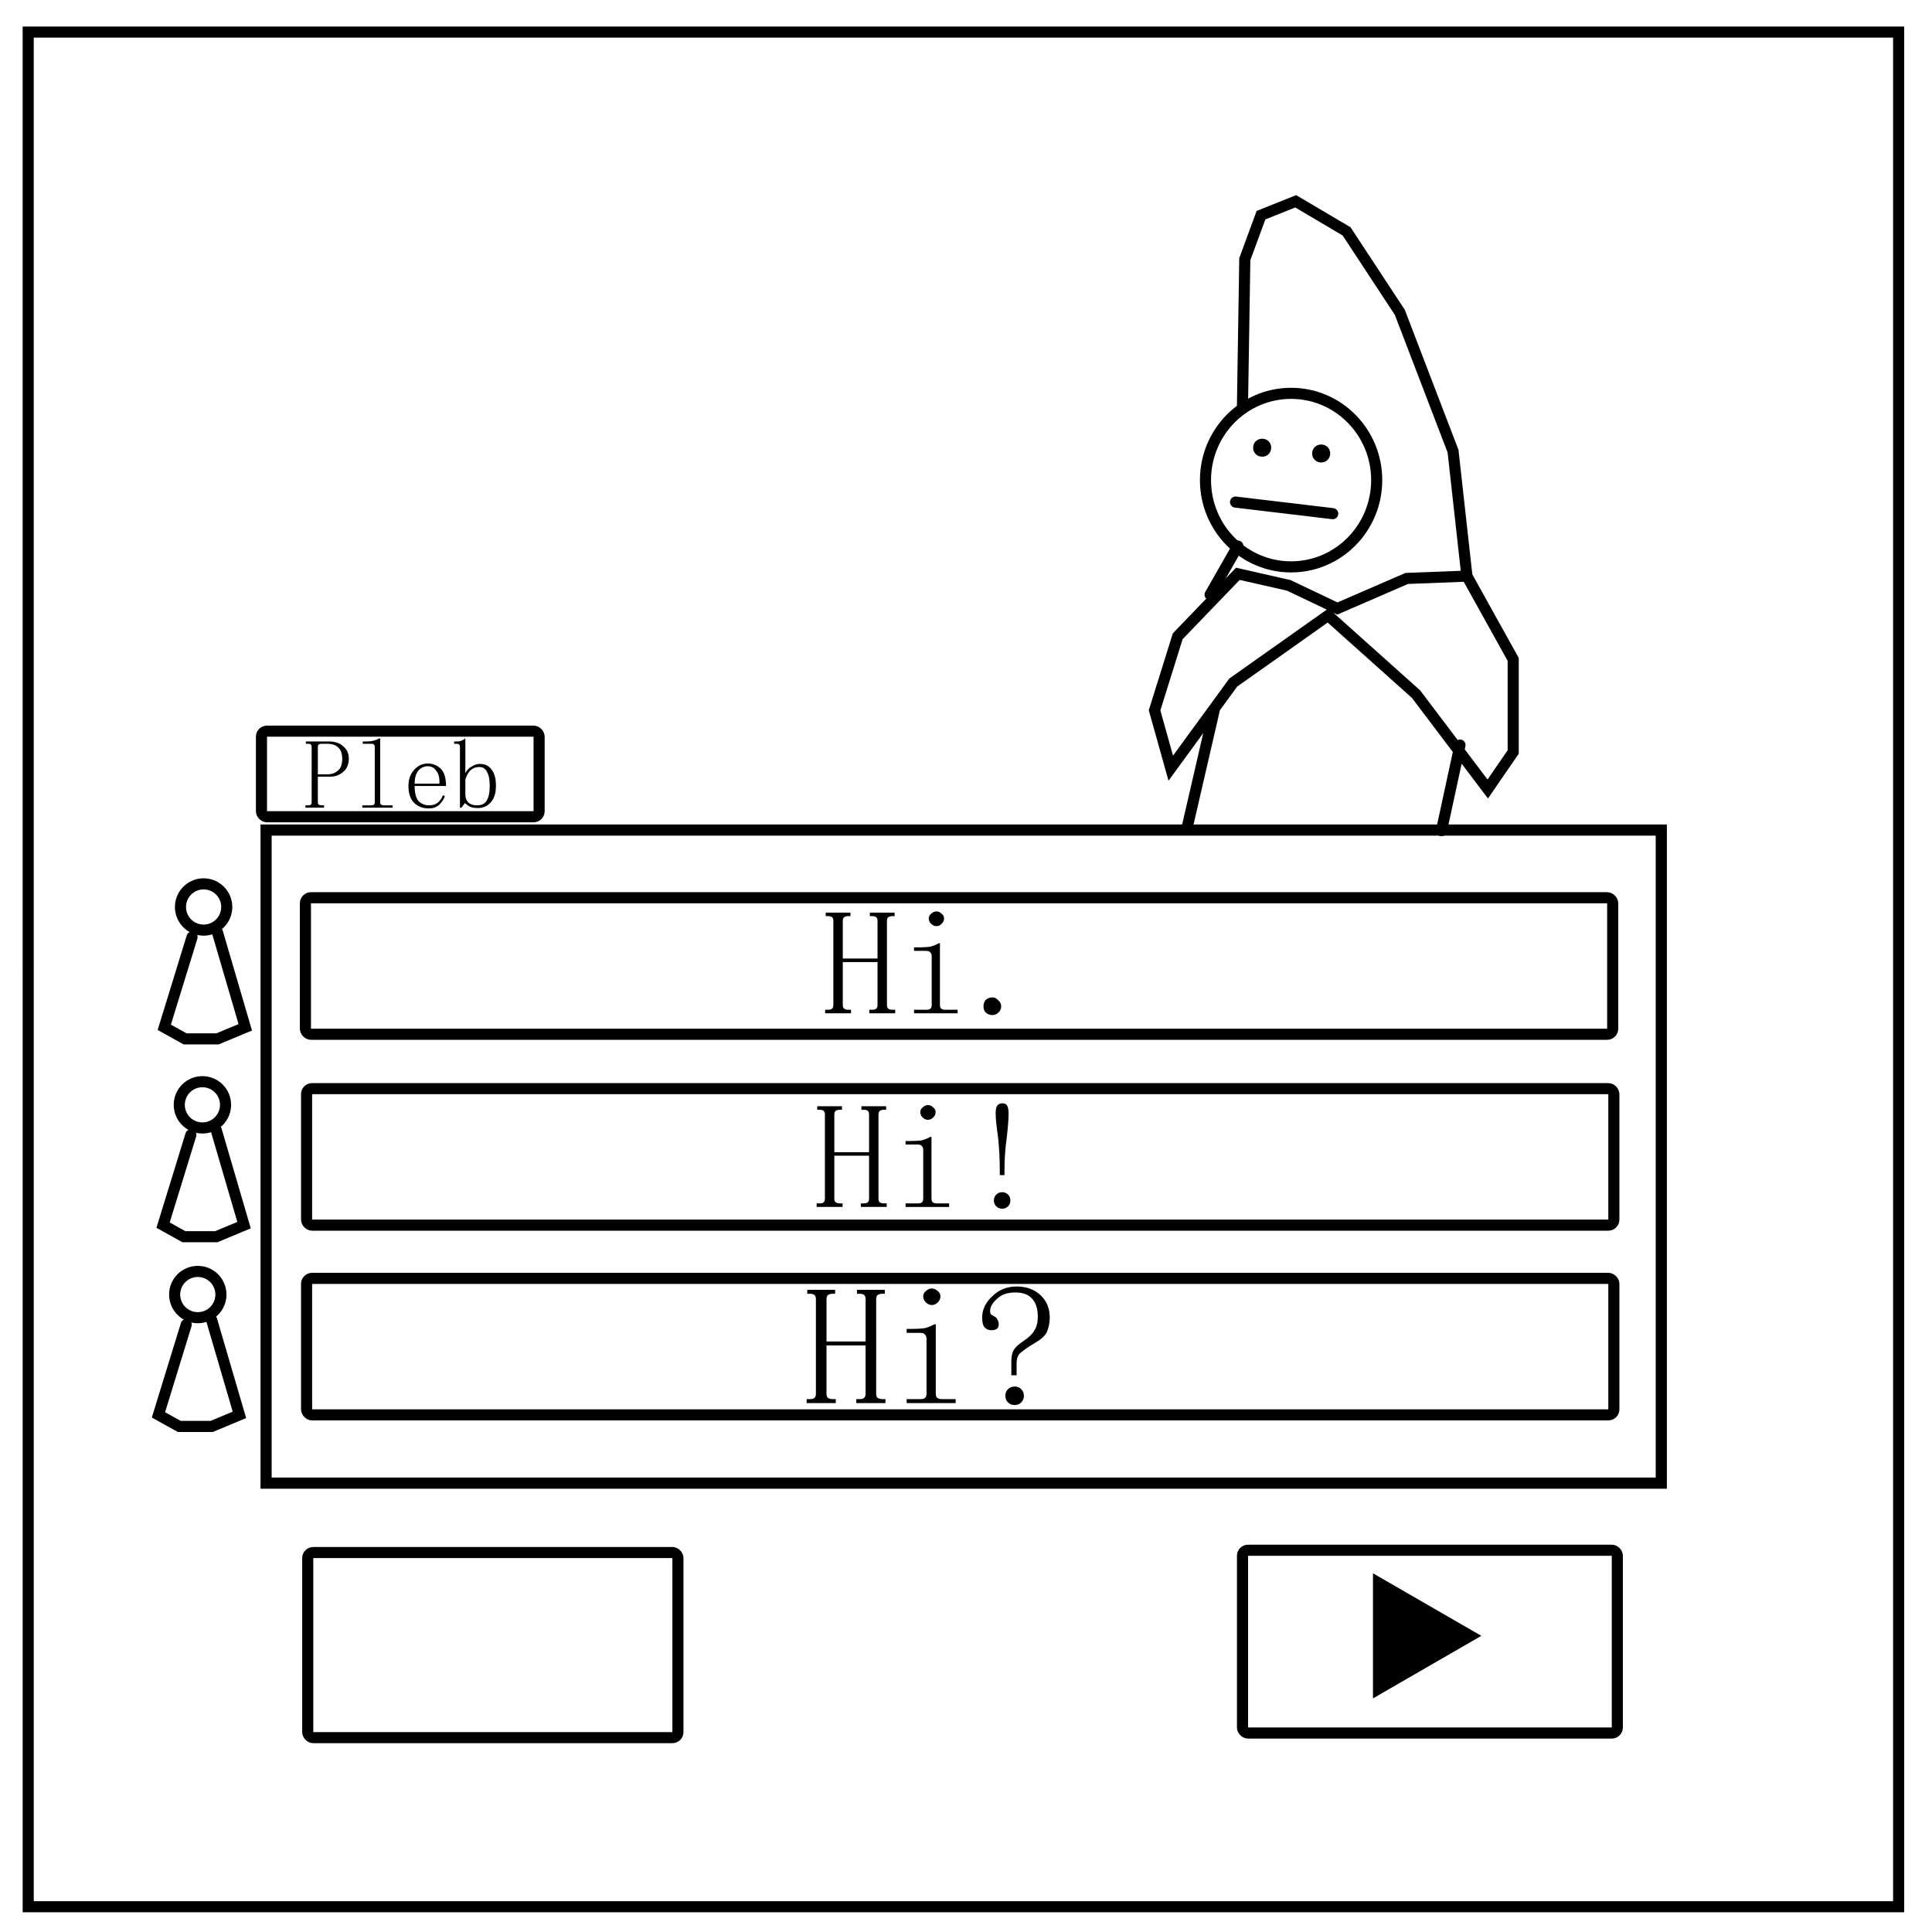 <svg xmlns="http://www.w3.org/2000/svg" viewBox="0 0 348 348" fill="none"><path d="M5.079 5.776h336.913v337.67H5.08z" stroke-width="2" stroke="#000"/><path stroke="#000" stroke-width="2.008" stroke-linecap="round" d="M47.928 149.514h251.31v117.634H47.928z"/><rect width="235.473" height="24.589" x="55.013" y="161.705" rx="1" ry="1" stroke="#000" stroke-width="2" stroke-linecap="round"/><rect width="235.473" height="24.589" x="55.222" y="196.089" rx="1" ry="1" stroke="#000" stroke-width="2" stroke-linecap="round"/><rect width="235.473" height="24.589" x="55.222" y="230.263" rx="1" ry="1" stroke="#000" stroke-width="2" stroke-linecap="round"/><rect width="50.012" height="15.42" x="47.095" y="131.698" rx="1" ry="1" stroke="#000" stroke-width="2" stroke-linecap="round"/><rect width="66.683" height="33.341" x="55.43" y="279.65" rx="1" ry="1" stroke="#000" stroke-width="2" stroke-linecap="round"/><rect width="67.516" height="32.925" x="223.804" y="279.234" rx="1" ry="1" stroke="#000" stroke-width="2" stroke-linecap="round"/><path d="M213.801 149.202l5.001-21.672M259.646 149.619l3.334-15.42M210.884 138.366l11.253-15.42v0l17.087-12.086 15.837 14.17 12.92 17.087 4.584-6.668v-16.671l-8.335-15.004-10.836.417-12.503 5.418-8.752-4.168-9.169-2.084-10.836 11.253-4.168 13.337z" stroke="#000" stroke-width="2" stroke-linecap="round"/><ellipse cx="232.556" cy="86.479" rx="15.42" ry="15.629" stroke="#000" stroke-width="2" stroke-linecap="round"/><path d="M217.969 107.109l5.001-8.752M264.23 103.775l-2.501-22.505-9.586-25.006-9.586-14.587-9.169-5.418-6.252 2.501-2.917 7.919-.417 26.256" stroke="#000" stroke-width="2" stroke-linecap="round"/><circle cx="36.675" cy="163.372" r="4.168" stroke="#000" stroke-width="2" stroke-linecap="round"/><path d="M34.592 168.79l-5.001 16.254 3.751 2.084h5.835l5.001-2.084-5.001-17.087" stroke="#000" stroke-width="2" stroke-linecap="round"/><circle cx="36.458" cy="199.006" r="4.168" stroke="#000" stroke-width="2" stroke-linecap="round"/><path d="M34.375 204.424l-5.001 16.254 3.751 2.084h5.835l5.001-2.084-5.001-17.087" stroke="#000" stroke-width="2" stroke-linecap="round"/><circle cx="35.625" cy="233.181" r="4.168" stroke="#000" stroke-width="2" stroke-linecap="round"/><path d="M33.541 238.599l-5.001 16.254 3.751 2.084h5.835l5.001-2.084-5.001-17.087" stroke="#000" stroke-width="2" stroke-linecap="round"/><g aria-label="Pleb" style="line-height:1.25;-inkscape-font-specification:'NSimSun Bold';text-align:center" font-weight="700" font-size="17.853" font-family="NSimSun" letter-spacing="0" word-spacing="0" text-anchor="middle" fill="#000" stroke-width=".558"><path d="M57.252 139.9v4.603q0 .279.139.418.209.139.488.139h.488v.418h-3.347v-.418h.488q.349 0 .488-.139.139-.139.139-.418v-9.973q0-.279-.139-.418-.139-.139-.488-.139h-.418v-.418h4.115q1.743 0 2.65.907.976.837.976 2.162 0 1.604-1.046 2.441-.976.837-2.371.837zm1.743-.418q1.046 0 1.813-.628.837-.628.837-2.162 0-1.395-.697-2.022-.628-.697-2.092-.697h-.976q-.279 0-.488.139-.139.139-.139.418v4.951zM66.109 133.554q.628 0 1.186-.139.558-.139 1.046-.418h.139v11.507q0 .279.139.418.209.139.488.139h1.604v.418h-5.44v-.418h1.604q.349 0 .488-.139.139-.139.139-.418v-9.973q0-.279-.139-.418-.139-.139-.488-.139h-1.534v-.418zM79.15 141.155q.07-1.534-.558-2.301-.558-.837-1.534-.837-1.046 0-1.743.837-.628.837-.628 2.301zm-4.463.418q0 1.883.697 2.72.767.767 1.953.767.907 0 1.534-.488.628-.558.907-1.325l.349.139q-.209.767-.976 1.534-.697.697-1.953.697-1.604 0-2.65-1.046-.976-1.046-.976-2.999 0-1.743.976-2.859 1.046-1.186 2.511-1.186 1.325 0 2.301.907.976.907.976 3.138zM83.823 139.272q.349-.767 1.116-1.186.767-.488 1.464-.488 1.464 0 2.162 1.046.767.976.767 2.929t-.976 2.999q-.907.976-2.301.976-.697 0-1.325-.209-.558-.279-.976-.697l-.628.837h-.279v-10.949q0-.279-.139-.418-.139-.139-.488-.139h-.418v-.418h.628q.349 0 .697-.139.349-.139.697-.418zm0 3.905q0 .767.488 1.325.558.558 1.604.558 1.255 0 1.743-.837.558-.907.558-2.65 0-1.674-.488-2.511-.418-.907-1.395-.907-.837 0-1.464.488-.628.488-1.046 1.743z"/></g><circle cx="227.346" cy="80.644" r=".625" fill="#000" stroke="#000" stroke-width="2" stroke-linecap="round"/><g aria-label="Hi." style="line-height:1.25;-inkscape-font-specification:'NSimSun Bold';text-align:center" font-weight="700" font-size="27.15" font-family="NSimSun" letter-spacing="0" word-spacing="0" text-anchor="middle" fill="#000" stroke-width=".848"><path d="M159.76 181.033q0 .424.212.636.318.212.742.212h.53v.636h-4.666v-.636h.53q.53 0 .742-.212.212-.212.212-.636v-7.742h-6.257v7.742q0 .424.212.636.318.212.742.212h.53v.636h-4.666v-.636h.53q.53 0 .742-.212.212-.212.212-.636v-15.166q0-.424-.212-.636-.212-.212-.742-.212h-.424v-.636h4.454v.636h-.424q-.424 0-.742.212-.212.212-.212.636v6.788h6.257v-6.788q0-.424-.212-.636-.212-.212-.742-.212h-.424v-.636h4.454v.636h-.424q-.424 0-.742.212-.212.212-.212.636zM167.821 172.23q0-.424-.212-.636-.212-.318-.742-.318h-2.227v-.636h1.061q.955 0 1.803-.106.848-.212 1.591-.636h.212v11.136q0 .424.212.636.318.212.742.212h2.227v.636h-7.848v-.636h2.227q.53 0 .742-.212.212-.212.212-.636zm1.273-2.121zm-.424-5.939q.53 0 .955.424.424.318.424.848 0 .53-.424.955-.424.424-.955.424t-.955-.424q-.424-.424-.424-.955t.424-.848q.424-.424.955-.424zM178.744 182.835q-.636 0-1.167-.424-.424-.424-.424-1.167 0-.742.424-1.167.53-.424 1.167-.424.636 0 1.061.53.53.424.53 1.061 0 .742-.53 1.167-.424.424-1.061.424z"/></g><g aria-label="Hi!" style="line-height:1.25;-inkscape-font-specification:'NSimSun Bold';text-align:center" font-weight="700" font-size="27.15" font-family="NSimSun" letter-spacing="0" word-spacing="0" text-anchor="middle" fill="#000" stroke-width=".848"><path d="M158.236 215.913q0 .424.212.636.318.212.742.212h.53v.636h-4.666v-.636h.53q.53 0 .742-.212.212-.212.212-.636v-7.742h-6.257v7.742q0 .424.212.636.318.212.742.212h.53v.636h-4.666v-.636h.53q.53 0 .742-.212.212-.212.212-.636v-15.166q0-.424-.212-.636-.212-.212-.742-.212h-.424v-.636h4.454v.636h-.424q-.424 0-.742.212-.212.212-.212.636v6.788h6.257v-6.788q0-.424-.212-.636-.212-.212-.742-.212h-.424v-.636h4.454v.636h-.424q-.424 0-.742.212-.212.212-.212.636zM166.296 207.111q0-.424-.212-.636-.212-.318-.742-.318h-2.227v-.636h1.061q.955 0 1.803-.106.848-.212 1.591-.636h.212v11.136q0 .424.212.636.318.212.742.212h2.227v.636h-7.848v-.636h2.227q.53 0 .742-.212.212-.212.212-.636zm1.273-2.121zm-.424-5.939q.53 0 .955.424.424.318.424.848 0 .53-.424.955-.424.424-.955.424-.53 0-.955-.424-.424-.424-.424-.955 0-.53.424-.848.424-.424.955-.424zM180.508 217.716q-.636 0-1.061-.424-.424-.424-.424-1.061 0-.636.424-1.061.424-.424 1.061-.424.636 0 1.061.424.424.424.424 1.061 0 .636-.424 1.061-.424.424-1.061.424zm.424-7.106v1.061h-.848v-1.061q0-2.864-.318-5.833-.424-2.864-.424-4.242 0-.848.212-1.273.318-.53.955-.53.742 0 .955.53.212.53.212 1.273 0 1.379-.318 4.242-.424 2.97-.424 5.833z"/></g><g aria-label="Hi?" style="line-height:1.25;-inkscape-font-specification:'NSimSun Bold';text-align:center" font-weight="700" font-size="30.546" font-family="NSimSun" letter-spacing="0" word-spacing="0" text-anchor="middle" fill="#000" stroke-width=".955"><path d="M157.819 251.058q0 .477.239.716.358.239.835.239h.597v.716h-5.25v-.716h.597q.597 0 .835-.239.239-.239.239-.716v-8.71h-7.04v8.71q0 .477.239.716.358.239.835.239h.597v.716h-5.25v-.716h.597q.597 0 .835-.239.239-.239.239-.716v-17.063q0-.477-.239-.716-.239-.239-.835-.239h-.477v-.716h5.012v.716h-.477q-.477 0-.835.239-.239.239-.239.716v7.637h7.04v-7.637q0-.477-.239-.716-.239-.239-.835-.239h-.477v-.716h5.012v.716h-.477q-.477 0-.835.239-.239.239-.239.716zM166.888 241.154q0-.477-.239-.716-.239-.358-.835-.358h-2.506v-.716h1.193q1.074 0 2.028-.119.955-.239 1.79-.716h.239v12.529q0 .477.239.716.358.239.835.239h2.506v.716h-8.83v-.716h2.506q.597 0 .835-.239.239-.239.239-.716zm1.432-2.386zm-.477-6.682q.597 0 1.074.477.477.358.477.955 0 .597-.477 1.074-.477.477-1.074.477-.597 0-1.074-.477-.477-.477-.477-1.074 0-.597.477-.955.477-.477 1.074-.477zM178.581 239.603q-.716 0-1.193-.477-.477-.477-.477-1.79 0-2.148 1.79-3.818 1.79-1.79 4.415-1.79 2.625 0 4.296 1.551 1.671 1.551 1.671 4.057 0 1.313-.477 2.506-.477 1.074-2.148 2.028-1.79 1.074-2.625 1.79-.716.597-.716 1.909v2.148h-.955v-2.386q0-1.313.358-2.028.477-.835 1.551-1.551 1.79-1.193 2.267-2.148.597-.955.597-2.386 0-2.267-1.074-3.341-.955-1.074-2.983-1.074-2.148 0-3.341 1.193-1.193 1.074-1.193 2.148 0 .358.119.597.239.119.597.358.477.239.597.597.239.358.239.835 0 .597-.358.835-.358.239-.955.239zm5.847 11.813q0 .716-.477 1.193-.477.477-1.193.477-.716 0-1.193-.477-.477-.477-.477-1.193t.477-1.193q.477-.477 1.193-.477.716 0 1.193.477.477.477.477 1.193z"/></g><path d="M248.305 304.19v-19.071l16.516 9.536z" fill="#000" stroke="#000" stroke-width="2" stroke-linecap="round"/><circle cx="237.974" cy="81.686" r=".625" fill="#000" stroke="#000" stroke-width="2" stroke-linecap="round"/><path d="M222.553 90.438l17.504 2.084" fill="#000" stroke="#000" stroke-width="2" stroke-linecap="round"/></svg>